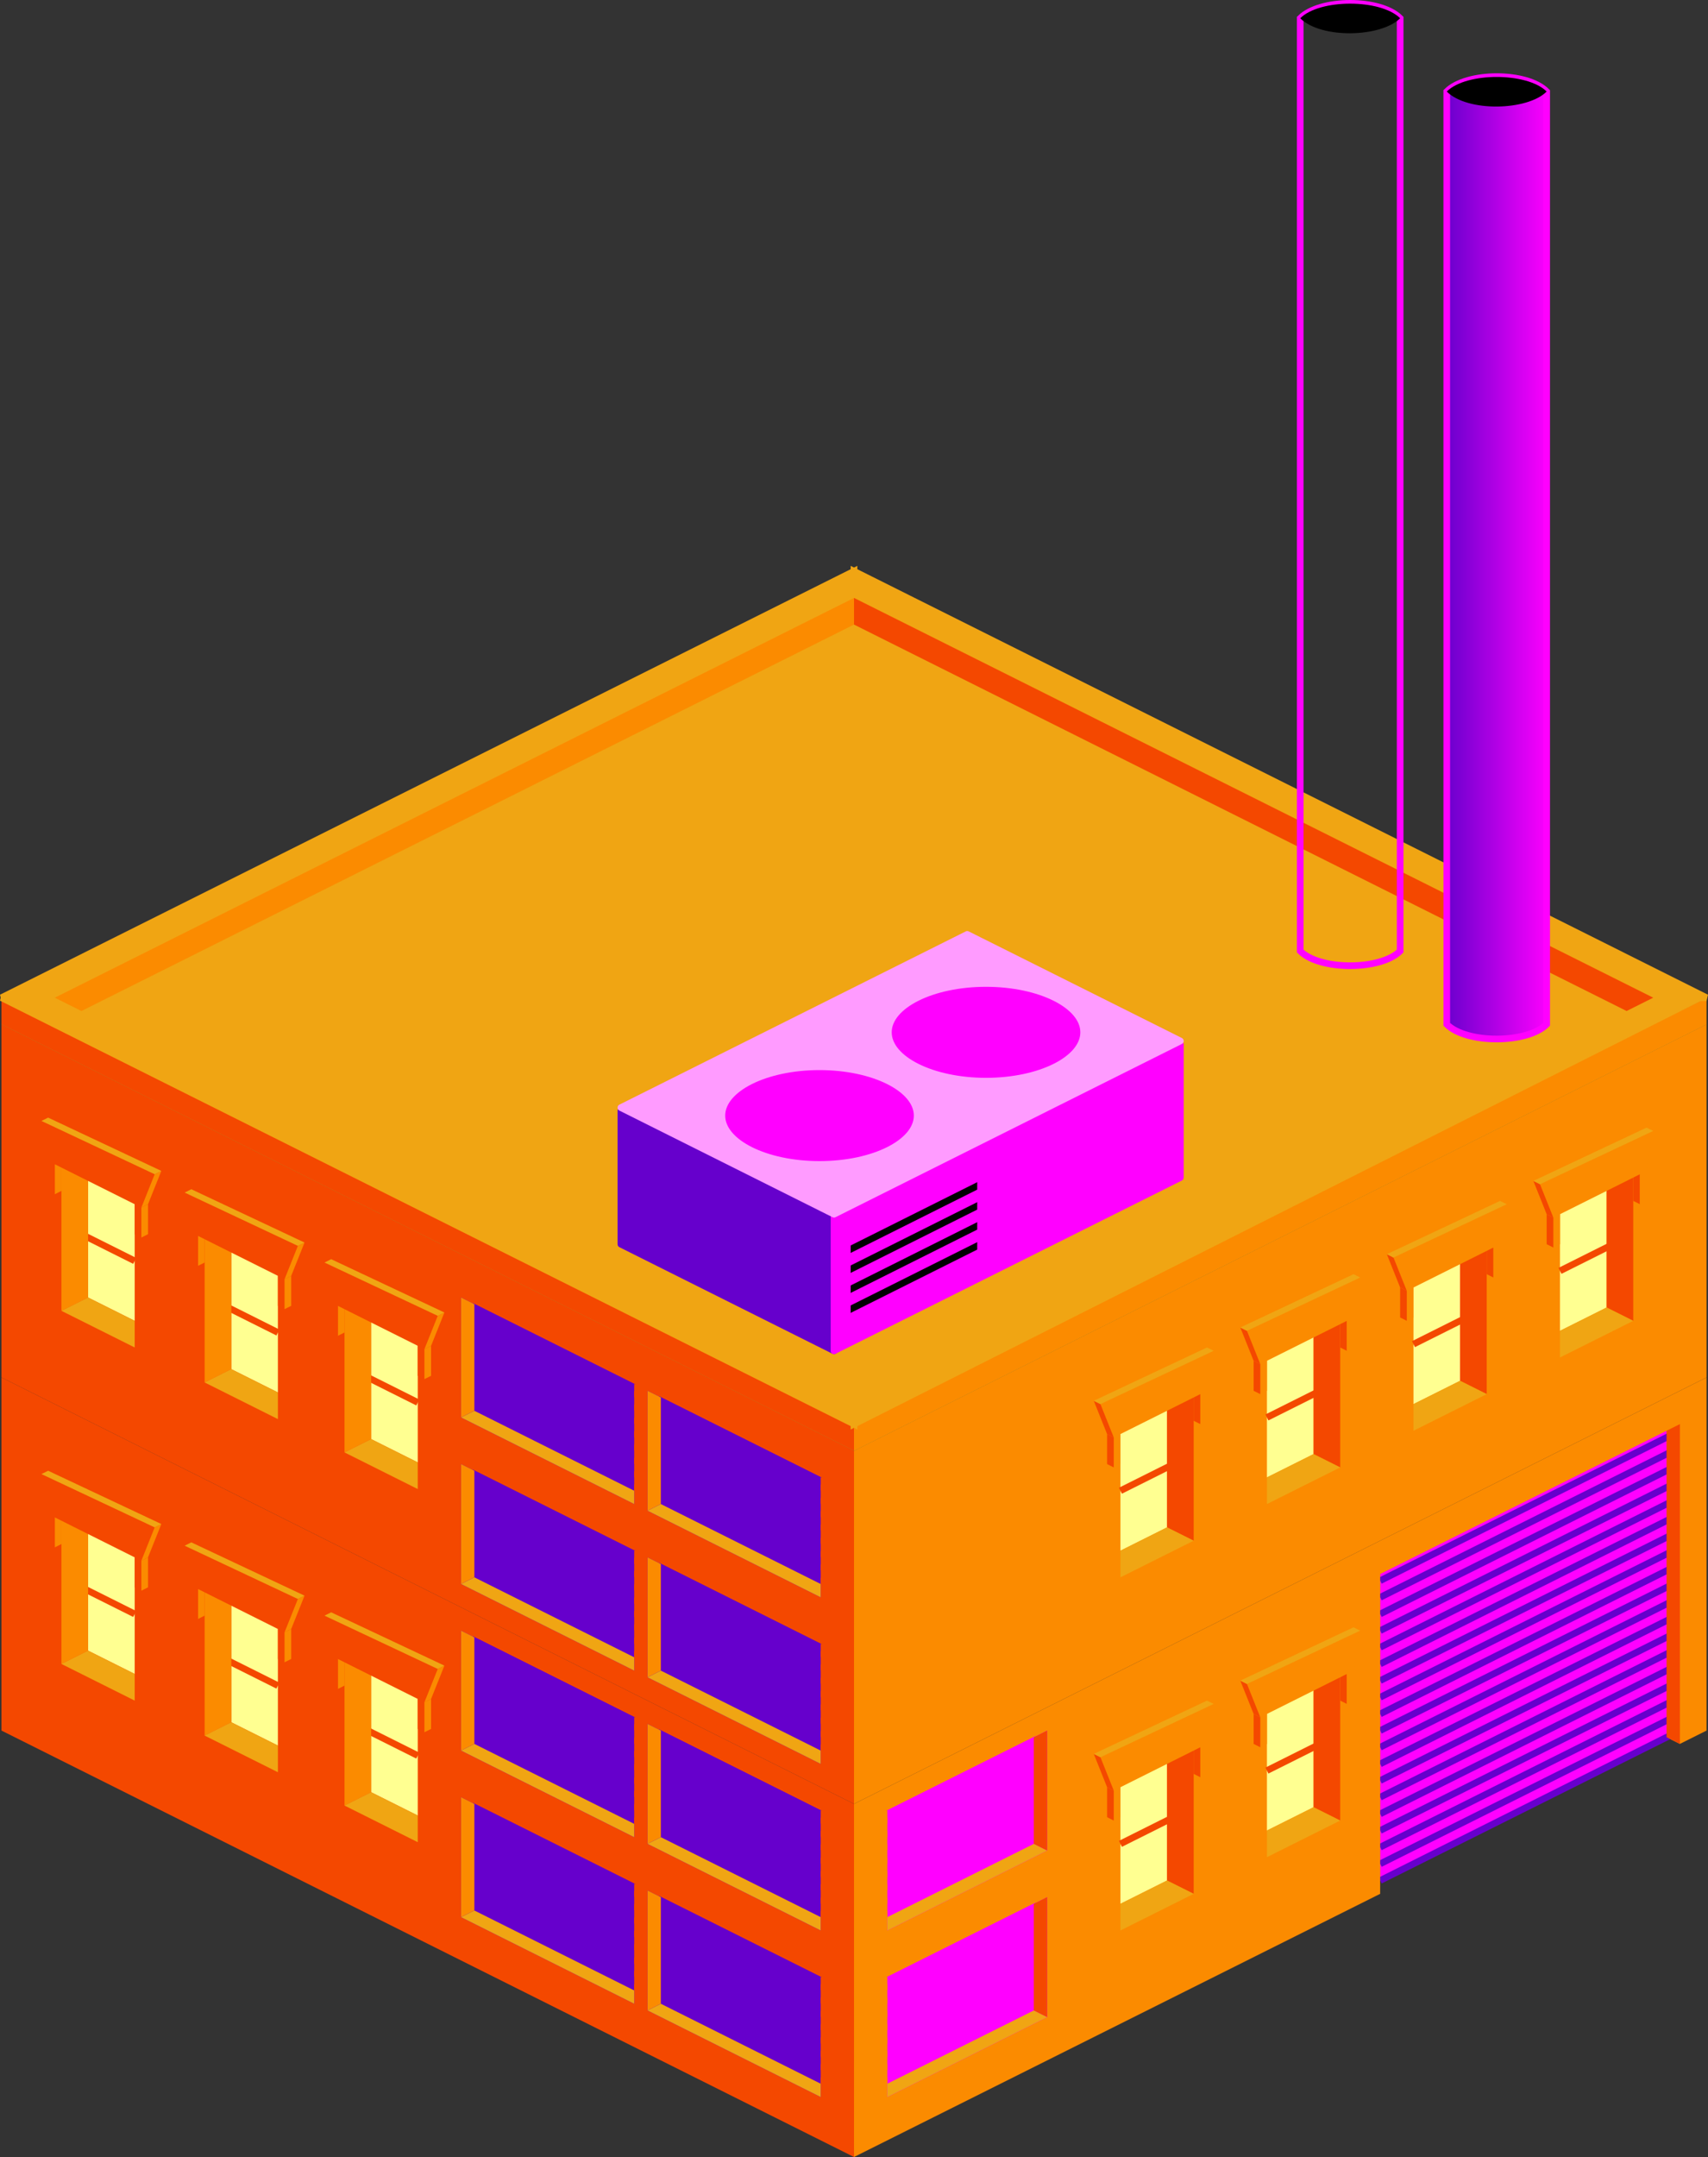 <?xml version="1.0" encoding="UTF-8" standalone="no"?>
<!-- Created with Inkscape (http://www.inkscape.org/) -->

<svg
   xmlns:dc="http://purl.org/dc/elements/1.1/"
   xmlns:cc="http://creativecommons.org/ns#"
   xmlns:rdf="http://www.w3.org/1999/02/22-rdf-syntax-ns#"
   xmlns:svg="http://www.w3.org/2000/svg"
   xmlns="http://www.w3.org/2000/svg"
   xmlns:xlink="http://www.w3.org/1999/xlink"
   xmlns:sodipodi="http://sodipodi.sourceforge.net/DTD/sodipodi-0.dtd"
   xmlns:inkscape="http://www.inkscape.org/namespaces/inkscape"
   width="256.447"
   height="323.74"
   id="svg2"
   version="1.1"
   inkscape:version="0.91 r13725"
   sodipodi:docname="4x4-power.svg">
  <rect width="100%" height="100%" fill="#333333" stroke="none"/>
  <defs
     id="defs4">
    <linearGradient
       id="linearGradient5518-6">
      <stop
         offset="0"
         style="stop-color:#6600cc;stop-opacity:1"
         id="stop5520-9" />
      <stop
         offset="1"
         style="stop-color:#ff00ff;stop-opacity:1"
         id="stop5522-0" />
    </linearGradient>
    <linearGradient
       inkscape:collect="always"
       xlink:href="#linearGradient5518-6"
       id="linearGradient7361"
       gradientUnits="userSpaceOnUse"
       x1="299.344"
       y1="-86.407"
       x2="315.344"
       y2="-86.407" />
  </defs>
  <sodipodi:namedview
     id="base"
     pagecolor="#ffffff"
     bordercolor="#666666"
     borderopacity="1.0"
     inkscape:pageopacity="0.0"
     inkscape:pageshadow="2"
     inkscape:zoom="0.5"
     inkscape:cx="-472.17511"
     inkscape:cy="239.94833"
     inkscape:document-units="px"
     inkscape:current-layer="layer2"
     showgrid="true"
     inkscape:snap-global="true"
     showguides="true"
     inkscape:guide-bbox="true"
     fit-margin-top="0"
     fit-margin-left="0"
     fit-margin-right="0"
     fit-margin-bottom="0"
     inkscape:window-width="1920"
     inkscape:window-height="1016"
     inkscape:window-x="0"
     inkscape:window-y="27"
     inkscape:window-maximized="1"
     inkscape:snap-intersection-paths="true"
     inkscape:object-nodes="true">
    <inkscape:grid
       type="xygrid"
       id="grid4736"
       empspacing="5"
       visible="true"
       enabled="true"
       snapvisiblegridlinesonly="true"
       originx="-922.776"
       originy="-485" />
  </sodipodi:namedview>
  <g
     inkscape:label="Layer 1"
     inkscape:groupmode="layer"
     id="layer1"
     transform="translate(-922.776,-243.622)"
     style="display:none">
    <g
       id="g4797"
       transform="translate(0.616,-0.268)">
      <path
         inkscape:connector-curvature="0"
         id="path8754"
         d="m 968.268,611.652 128,-64"
         style="fill:none;stroke:#6fd01d;stroke-width:1px;stroke-linecap:butt;stroke-linejoin:miter;stroke-opacity:1" />
      <path
         inkscape:connector-curvature="0"
         id="path8766"
         d="m 856.268,555.652 128,-64"
         style="fill:none;stroke:#6fd01d;stroke-width:1px;stroke-linecap:butt;stroke-linejoin:miter;stroke-opacity:1" />
      <path
         inkscape:connector-curvature="0"
         id="path8774"
         d="m 952.268,603.652 128,-64"
         style="fill:none;stroke:#6fd01d;stroke-width:1px;stroke-linecap:butt;stroke-linejoin:miter;stroke-opacity:1" />
      <path
         inkscape:connector-curvature="0"
         id="path8778"
         d="m 920.268,587.652 128,-64"
         style="fill:none;stroke:#6fd01d;stroke-width:1px;stroke-linecap:butt;stroke-linejoin:miter;stroke-opacity:1" />
      <path
         inkscape:connector-curvature="0"
         id="path9018"
         d="m 840.268,547.652 128,-64"
         style="fill:none;stroke:#6fd01d;stroke-width:1px;stroke-linecap:butt;stroke-linejoin:miter;stroke-opacity:1" />
      <path
         style="fill:none;stroke:#6fd01d;stroke-width:1px;stroke-linecap:butt;stroke-linejoin:miter;stroke-opacity:1"
         d="m 872.268,563.652 128,-64"
         id="path9069"
         inkscape:connector-curvature="0" />
      <path
         style="fill:none;stroke:#6fd01d;stroke-width:1px;stroke-linecap:butt;stroke-linejoin:miter;stroke-opacity:1"
         d="m 936.268,595.652 128,-64"
         id="path9071"
         inkscape:connector-curvature="0" />
      <path
         style="fill:none;stroke:#6fd01d;stroke-width:1px;stroke-linecap:butt;stroke-linejoin:miter;stroke-opacity:1"
         d="m 888.268,571.652 128,-64"
         id="path9073"
         inkscape:connector-curvature="0" />
      <path
         style="fill:none;stroke:#6fd01d;stroke-width:1px;stroke-linecap:butt;stroke-linejoin:miter;stroke-opacity:1"
         d="m 904.268,579.652 128,-64"
         id="path9209"
         inkscape:connector-curvature="0" />
      <path
         style="fill:none;stroke:#5ebd10;stroke-width:1px;stroke-linecap:butt;stroke-linejoin:miter;stroke-opacity:1"
         d="m 968.268,611.652 -128,-64"
         id="path9224"
         inkscape:connector-curvature="0" />
      <path
         style="fill:none;stroke:#5ebd10;stroke-width:1px;stroke-linecap:butt;stroke-linejoin:miter;stroke-opacity:1"
         d="m 1080.268,555.652 -128,-64"
         id="path9226"
         inkscape:connector-curvature="0" />
      <path
         style="fill:none;stroke:#5ebd10;stroke-width:1px;stroke-linecap:butt;stroke-linejoin:miter;stroke-opacity:1"
         d="m 984.268,603.652 -128,-64"
         id="path9228"
         inkscape:connector-curvature="0" />
      <path
         style="fill:none;stroke:#5ebd10;stroke-width:1px;stroke-linecap:butt;stroke-linejoin:miter;stroke-opacity:1"
         d="m 1016.268,587.652 -128,-64"
         id="path9230"
         inkscape:connector-curvature="0" />
      <path
         style="fill:none;stroke:#5ebd10;stroke-width:1px;stroke-linecap:butt;stroke-linejoin:miter;stroke-opacity:1"
         d="m 1096.268,547.652 -128,-64"
         id="path9232"
         inkscape:connector-curvature="0" />
      <path
         inkscape:connector-curvature="0"
         id="path9234"
         d="m 1064.268,563.652 -128,-64"
         style="fill:none;stroke:#5ebd10;stroke-width:1px;stroke-linecap:butt;stroke-linejoin:miter;stroke-opacity:1" />
      <path
         inkscape:connector-curvature="0"
         id="path9236"
         d="m 1000.268,595.652 -128,-64"
         style="fill:none;stroke:#5ebd10;stroke-width:1px;stroke-linecap:butt;stroke-linejoin:miter;stroke-opacity:1" />
      <path
         inkscape:connector-curvature="0"
         id="path9238"
         d="m 1048.268,571.652 -128,-64"
         style="fill:none;stroke:#5ebd10;stroke-width:1px;stroke-linecap:butt;stroke-linejoin:miter;stroke-opacity:1" />
      <path
         inkscape:connector-curvature="0"
         id="path9240"
         d="m 1032.268,579.652 -128,-64"
         style="fill:none;stroke:#5ebd10;stroke-width:1px;stroke-linecap:butt;stroke-linejoin:miter;stroke-opacity:1" />
    </g>
  </g>
  <g
     inkscape:groupmode="layer"
     id="layer2"
     inkscape:label="Layer"
     transform="translate(-82.62,223.128)">
    <g
       id="g6502">
      <path
         sodipodi:nodetypes="ccccc"
         inkscape:connector-curvature="0"
         id="path5585"
         d="m 82.844,36.612 128,64 0,-53 -128,-64 z"
         style="fill:#f44800;fill-opacity:1;fill-rule:evenodd;stroke:none;stroke-width:1px;stroke-linecap:butt;stroke-linejoin:miter;stroke-opacity:1" />
      <use
         height="100%"
         width="100%"
         transform="translate(171,93.5)"
         id="use6391"
         xlink:href="#g4475"
         y="0"
         x="0" />
      <use
         x="0"
         y="0"
         xlink:href="#g4475"
         id="use6393"
         transform="translate(192.5,104.25)"
         width="100%"
         height="100%" />
      <use
         height="100%"
         width="100%"
         transform="translate(213.5,114.75)"
         id="use6489"
         xlink:href="#g4475"
         y="0"
         x="0" />
    </g>
    <g
       id="g6533"
       transform="translate(0,-53)">
      <path
         style="fill:#f44800;fill-opacity:1;fill-rule:evenodd;stroke:none;stroke-width:1px;stroke-linecap:butt;stroke-linejoin:miter;stroke-opacity:1"
         d="m 82.844,36.612 128,64 0,-53 -128,-64 z"
         id="path6535"
         inkscape:connector-curvature="0"
         sodipodi:nodetypes="ccccc" />
      <use
         x="0"
         y="0"
         xlink:href="#g4475"
         id="use6537"
         transform="translate(171,93.5)"
         width="100%"
         height="100%" />
      <use
         height="100%"
         width="100%"
         transform="translate(192.5,104.25)"
         id="use6539"
         xlink:href="#g4475"
         y="0"
         x="0" />
      <use
         x="0"
         y="0"
         xlink:href="#g4475"
         id="use6567"
         transform="translate(213.5,114.75)"
         width="100%"
         height="100%" />
    </g>
    <g
       id="g4487"
       transform="translate(-569.942,-118.818)">
      <g
         style="display:none;opacity:0.561"
         inkscape:label="Layer"
         id="layer2-6">
        <g
           style="display:inline"
           id="layer1-5"
           transform="translate(-247.5,-404.862)">
          <g
             id="g13372"
             transform="translate(-290,0)">
            <g
               id="g12564">
              <g
                 id="g9211"
                 transform="translate(902,-51)">
                <path
                   style="fill:none;stroke:#6fd01d;stroke-width:1px;stroke-linecap:butt;stroke-linejoin:miter;stroke-opacity:1"
                   id="path8754-8"
                   d="m -237,710.862 128,-64"
                   inkscape:connector-curvature="0" />
                <path
                   style="fill:none;stroke:#6fd01d;stroke-width:1px;stroke-linecap:butt;stroke-linejoin:miter;stroke-opacity:1"
                   id="path8766-1"
                   d="m -349,654.862 128,-64"
                   inkscape:connector-curvature="0" />
                <path
                   style="fill:none;stroke:#6fd01d;stroke-width:1px;stroke-linecap:butt;stroke-linejoin:miter;stroke-opacity:1"
                   id="path8774-9"
                   d="m -253,702.862 128,-64"
                   inkscape:connector-curvature="0" />
                <path
                   style="fill:none;stroke:#6fd01d;stroke-width:1px;stroke-linecap:butt;stroke-linejoin:miter;stroke-opacity:1"
                   id="path8778-3"
                   d="m -285,686.862 128,-64"
                   inkscape:connector-curvature="0" />
                <path
                   style="fill:none;stroke:#6fd01d;stroke-width:1px;stroke-linecap:butt;stroke-linejoin:miter;stroke-opacity:1"
                   id="path9018-7"
                   d="m -365,646.862 128,-64"
                   inkscape:connector-curvature="0" />
                <path
                   style="fill:none;stroke:#6fd01d;stroke-width:1px;stroke-linecap:butt;stroke-linejoin:miter;stroke-opacity:1"
                   id="path9069-3"
                   d="m -333,662.862 128,-64"
                   inkscape:connector-curvature="0" />
                <path
                   style="fill:none;stroke:#6fd01d;stroke-width:1px;stroke-linecap:butt;stroke-linejoin:miter;stroke-opacity:1"
                   id="path9071-9"
                   d="m -269,694.862 128,-64"
                   inkscape:connector-curvature="0" />
                <path
                   style="fill:none;stroke:#6fd01d;stroke-width:1px;stroke-linecap:butt;stroke-linejoin:miter;stroke-opacity:1"
                   id="path9073-3"
                   d="m -317,670.862 128,-64"
                   inkscape:connector-curvature="0" />
                <path
                   style="fill:none;stroke:#6fd01d;stroke-width:1px;stroke-linecap:butt;stroke-linejoin:miter;stroke-opacity:1"
                   id="path9209-8"
                   d="m -301,678.862 128,-64"
                   inkscape:connector-curvature="0" />
              </g>
              <g
                 style="stroke:#5ebd10;stroke-opacity:1"
                 id="g9222"
                 transform="matrix(-1,0,0,1,428,-51)">
                <path
                   style="fill:none;stroke:#5ebd10;stroke-width:1px;stroke-linecap:butt;stroke-linejoin:miter;stroke-opacity:1"
                   id="path9224-5"
                   d="m -237,710.862 128,-64"
                   inkscape:connector-curvature="0" />
                <path
                   style="fill:none;stroke:#5ebd10;stroke-width:1px;stroke-linecap:butt;stroke-linejoin:miter;stroke-opacity:1"
                   id="path9226-2"
                   d="m -349,654.862 128,-64"
                   inkscape:connector-curvature="0" />
                <path
                   style="fill:none;stroke:#5ebd10;stroke-width:1px;stroke-linecap:butt;stroke-linejoin:miter;stroke-opacity:1"
                   id="path9228-9"
                   d="m -253,702.862 128,-64"
                   inkscape:connector-curvature="0" />
                <path
                   style="fill:none;stroke:#5ebd10;stroke-width:1px;stroke-linecap:butt;stroke-linejoin:miter;stroke-opacity:1"
                   id="path9230-3"
                   d="m -285,686.862 128,-64"
                   inkscape:connector-curvature="0" />
                <path
                   style="fill:none;stroke:#5ebd10;stroke-width:1px;stroke-linecap:butt;stroke-linejoin:miter;stroke-opacity:1"
                   id="path9232-7"
                   d="m -365,646.862 128,-64"
                   inkscape:connector-curvature="0" />
                <path
                   style="fill:none;stroke:#5ebd10;stroke-width:1px;stroke-linecap:butt;stroke-linejoin:miter;stroke-opacity:1"
                   id="path9234-1"
                   d="m -333,662.862 128,-64"
                   inkscape:connector-curvature="0" />
                <path
                   style="fill:none;stroke:#5ebd10;stroke-width:1px;stroke-linecap:butt;stroke-linejoin:miter;stroke-opacity:1"
                   id="path9236-0"
                   d="m -269,694.862 128,-64"
                   inkscape:connector-curvature="0" />
                <path
                   style="fill:none;stroke:#5ebd10;stroke-width:1px;stroke-linecap:butt;stroke-linejoin:miter;stroke-opacity:1"
                   id="path9238-0"
                   d="m -317,670.862 128,-64"
                   inkscape:connector-curvature="0" />
                <path
                   style="fill:none;stroke:#5ebd10;stroke-width:1px;stroke-linecap:butt;stroke-linejoin:miter;stroke-opacity:1"
                   id="path9240-8"
                   d="m -301,678.862 128,-64"
                   inkscape:connector-curvature="0" />
              </g>
            </g>
          </g>
        </g>
      </g>
      <g
         style="display:inline"
         inkscape:label="Layer#1"
         id="layer3" />
    </g>
    <g
       transform="translate(-402.117,-689.552)"
       id="g4475">
      <path
         sodipodi:nodetypes="ccccc"
         inkscape:connector-curvature="0"
         id="path4393"
         d="m 321.961,605.164 1,-0.5 0,-4.5 -1,0.5 z"
         style="fill:#fb8b00;fill-opacity:1;fill-rule:evenodd;stroke:none;stroke-width:1px;stroke-linecap:butt;stroke-linejoin:miter;stroke-opacity:1" />
      <g
         id="g4271"
         transform="translate(-76.039,108.802)">
        <path
           style="fill:#ffff91;fill-opacity:1;fill-rule:evenodd;stroke:none;stroke-width:1px;stroke-linecap:butt;stroke-linejoin:miter;stroke-opacity:1"
           d="m 403,511.862 0,-18.5 7,3.5 0,18.5 z"
           id="path4273"
           inkscape:connector-curvature="0"
           sodipodi:nodetypes="ccccc" />
        <path
           style="fill:none;fill-rule:evenodd;stroke:#f44800;stroke-width:1px;stroke-linecap:butt;stroke-linejoin:miter;stroke-opacity:1"
           d="m 402,502.362 8,4"
           id="path4275"
           inkscape:connector-curvature="0"
           sodipodi:nodetypes="cc" />
      </g>
      <path
         style="fill:#fb8b00;fill-opacity:1;fill-rule:evenodd;stroke:none;stroke-width:1px;stroke-linecap:butt;stroke-linejoin:miter;stroke-opacity:1"
         d="m 326.961,620.664 -4,2 0,-22.5 4,2 z"
         id="path4283"
         inkscape:connector-curvature="0"
         sodipodi:nodetypes="ccccc" />
      <path
         style="fill:#f0a513;fill-opacity:1;fill-rule:evenodd;stroke:none;stroke-width:1px;stroke-linecap:butt;stroke-linejoin:miter;stroke-opacity:1"
         d="m 326.961,620.663 -4,2 11,5.5 0,0 0,-4 z"
         id="path4285"
         inkscape:connector-curvature="0"
         sodipodi:nodetypes="cccccc" />
      <path
         sodipodi:nodetypes="ccccc"
         inkscape:connector-curvature="0"
         id="path4383"
         d="m 320.961,600.164 -1,-6 17,8 -2,5 z"
         style="fill:#f44800;fill-opacity:1;fill-rule:evenodd;stroke:none;stroke-width:1px;stroke-linecap:butt;stroke-linejoin:miter;stroke-opacity:1" />
      <path
         sodipodi:nodetypes="ccccc"
         inkscape:connector-curvature="0"
         id="path4385"
         d="m 336.961,602.164 -2,5 1,-0.5 2,-5 z"
         style="fill:#fb8b00;fill-opacity:1;fill-rule:evenodd;stroke:none;stroke-width:1px;stroke-linecap:butt;stroke-linejoin:miter;stroke-opacity:1" />
      <path
         sodipodi:nodetypes="ccccc"
         inkscape:connector-curvature="0"
         id="path4387"
         d="m 337.961,601.664 -17,-8 -1,0.5 17,8 z"
         style="fill:#f0a513;fill-opacity:1;fill-rule:evenodd;stroke:none;stroke-width:1px;stroke-linecap:butt;stroke-linejoin:miter;stroke-opacity:1" />
      <path
         sodipodi:nodetypes="ccccc"
         inkscape:connector-curvature="0"
         id="path4389"
         d="m 334.961,607.164 0,4.5 -1,-0.5 0,-4.5 z"
         style="fill:#f44800;fill-opacity:1;fill-rule:evenodd;stroke:none;stroke-width:1px;stroke-linecap:butt;stroke-linejoin:miter;stroke-opacity:1" />
      <path
         style="fill:#f44800;fill-opacity:1;fill-rule:evenodd;stroke:none;stroke-width:1px;stroke-linecap:butt;stroke-linejoin:miter;stroke-opacity:1"
         d="m 321.961,600.664 0,4.5 -1,-0.5 0,-4.5 z"
         id="path4391"
         inkscape:connector-curvature="0"
         sodipodi:nodetypes="ccccc" />
      <path
         sodipodi:nodetypes="ccccc"
         inkscape:connector-curvature="0"
         id="path4397"
         d="m 334.961,611.664 1,-0.5 0,-4.5 -1,0.5 z"
         style="fill:#fb8b00;fill-opacity:1;fill-rule:evenodd;stroke:none;stroke-width:1px;stroke-linecap:butt;stroke-linejoin:miter;stroke-opacity:1" />
    </g>
    <g
       id="g6622"
       transform="matrix(-1,0,0,1,285.805,-689.552)">
      <path
         style="fill:#f44800;fill-opacity:1;fill-rule:evenodd;stroke:none;stroke-width:1px;stroke-linecap:butt;stroke-linejoin:miter;stroke-opacity:1"
         d="m 321.961,605.164 1,-0.5 0,-4.5 -1,0.5 z"
         id="path6624"
         inkscape:connector-curvature="0"
         sodipodi:nodetypes="ccccc" />
      <g
         transform="translate(-76.039,108.802)"
         id="g6626">
        <path
           sodipodi:nodetypes="ccccc"
           inkscape:connector-curvature="0"
           id="path6628"
           d="m 403,511.862 0,-18.5 7,3.5 0,18.5 z"
           style="fill:#ffff91;fill-opacity:1;fill-rule:evenodd;stroke:none;stroke-width:1px;stroke-linecap:butt;stroke-linejoin:miter;stroke-opacity:1" />
        <path
           sodipodi:nodetypes="cc"
           inkscape:connector-curvature="0"
           id="path6630"
           d="m 402,502.362 8,4"
           style="fill:none;fill-rule:evenodd;stroke:#f44800;stroke-width:1px;stroke-linecap:butt;stroke-linejoin:miter;stroke-opacity:1" />
      </g>
      <path
         sodipodi:nodetypes="ccccc"
         inkscape:connector-curvature="0"
         id="path6632"
         d="m 326.961,620.664 -4,2 0,-22.5 4,2 z"
         style="fill:#f44800;fill-opacity:1;fill-rule:evenodd;stroke:none;stroke-width:1px;stroke-linecap:butt;stroke-linejoin:miter;stroke-opacity:1" />
      <path
         sodipodi:nodetypes="cccccc"
         inkscape:connector-curvature="0"
         id="path6634"
         d="m 326.961,620.663 -4,2 11,5.5 0,0 0,-4 z"
         style="fill:#f0a513;fill-opacity:1;fill-rule:evenodd;stroke:none;stroke-width:1px;stroke-linecap:butt;stroke-linejoin:miter;stroke-opacity:1" />
      <path
         style="fill:#fb8b00;fill-opacity:1;fill-rule:evenodd;stroke:none;stroke-width:1px;stroke-linecap:butt;stroke-linejoin:miter;stroke-opacity:1"
         d="m 320.961,600.164 -1,-6 17,8 -2,5 z"
         id="path6636"
         inkscape:connector-curvature="0"
         sodipodi:nodetypes="ccccc" />
      <path
         style="fill:#f44800;fill-opacity:1;fill-rule:evenodd;stroke:none;stroke-width:1px;stroke-linecap:butt;stroke-linejoin:miter;stroke-opacity:1"
         d="m 336.961,602.164 -2,5 1,-0.5 2,-5 z"
         id="path6638"
         inkscape:connector-curvature="0"
         sodipodi:nodetypes="ccccc" />
      <path
         style="fill:#f0a513;fill-opacity:1;fill-rule:evenodd;stroke:none;stroke-width:1px;stroke-linecap:butt;stroke-linejoin:miter;stroke-opacity:1"
         d="m 337.961,601.664 -17,-8 -1,0.5 17,8 z"
         id="path6640"
         inkscape:connector-curvature="0"
         sodipodi:nodetypes="ccccc" />
      <path
         style="fill:#fb8b00;fill-opacity:1;fill-rule:evenodd;stroke:none;stroke-width:1px;stroke-linecap:butt;stroke-linejoin:miter;stroke-opacity:1"
         d="m 334.961,607.164 0,4.5 -1,-0.5 0,-4.5 z"
         id="path6642"
         inkscape:connector-curvature="0"
         sodipodi:nodetypes="ccccc" />
      <path
         sodipodi:nodetypes="ccccc"
         inkscape:connector-curvature="0"
         id="path6644"
         d="m 321.961,600.664 0,4.5 -1,-0.5 0,-4.5 z"
         style="fill:#fb8b00;fill-opacity:1;fill-rule:evenodd;stroke:none;stroke-width:1px;stroke-linecap:butt;stroke-linejoin:miter;stroke-opacity:1" />
      <path
         style="fill:#f44800;fill-opacity:1;fill-rule:evenodd;stroke:none;stroke-width:1px;stroke-linecap:butt;stroke-linejoin:miter;stroke-opacity:1"
         d="m 334.961,611.664 1,-0.5 0,-4.5 -1,0.5 z"
         id="path6646"
         inkscape:connector-curvature="0"
         sodipodi:nodetypes="ccccc" />
    </g>
    <g
       id="g7034">
      <path
         sodipodi:nodetypes="ccccccccc"
         inkscape:connector-curvature="0"
         id="path5653"
         transform="translate(0,-110.925)"
         d="m 338.844,94.537 -128,64 0,53 79,-39.5 0,-2 43,-21.5 2,1 4,-2 z"
         style="fill:#fb8b00;fill-opacity:1;fill-rule:evenodd;stroke:none;stroke-width:1px;stroke-linecap:butt;stroke-linejoin:miter;stroke-opacity:1" />
      <path
         sodipodi:nodetypes="ccccc"
         inkscape:connector-curvature="0"
         id="path6659"
         d="m 333.844,37.112 -1,-45.5 -43,21.5 0,46 z"
         style="fill:#ff00ff;fill-opacity:1;fill-rule:evenodd;stroke:none;stroke-width:1px;stroke-linecap:butt;stroke-linejoin:miter;stroke-opacity:1" />
      <g
         style="stroke:#6600cc;stroke-opacity:1"
         id="g6710">
        <path
           style="fill:none;fill-rule:evenodd;stroke:#6600cc;stroke-width:1px;stroke-linecap:butt;stroke-linejoin:miter;stroke-opacity:1"
           d="m 289.844,59.112 44,-22"
           id="path6670"
           inkscape:connector-curvature="0"
           sodipodi:nodetypes="cc" />
        <path
           inkscape:connector-curvature="0"
           id="path6672"
           d="m 289.844,56.612 44,-22"
           style="fill:none;fill-rule:evenodd;stroke:#6600cc;stroke-width:1px;stroke-linecap:butt;stroke-linejoin:miter;stroke-opacity:1"
           sodipodi:nodetypes="cc" />
        <path
           style="fill:none;fill-rule:evenodd;stroke:#6600cc;stroke-width:1px;stroke-linecap:butt;stroke-linejoin:miter;stroke-opacity:1"
           d="m 289.844,54.112 44,-22"
           id="path6674"
           inkscape:connector-curvature="0"
           sodipodi:nodetypes="cc" />
        <path
           inkscape:connector-curvature="0"
           id="path6676"
           d="m 289.844,51.612 44,-22"
           style="fill:none;fill-rule:evenodd;stroke:#6600cc;stroke-width:1px;stroke-linecap:butt;stroke-linejoin:miter;stroke-opacity:1"
           sodipodi:nodetypes="cc" />
        <path
           style="fill:none;fill-rule:evenodd;stroke:#6600cc;stroke-width:1px;stroke-linecap:butt;stroke-linejoin:miter;stroke-opacity:1"
           d="m 289.844,49.112 44,-22"
           id="path6678"
           inkscape:connector-curvature="0"
           sodipodi:nodetypes="cc" />
        <path
           inkscape:connector-curvature="0"
           id="path6680"
           d="m 289.844,46.612 44,-22"
           style="fill:none;fill-rule:evenodd;stroke:#6600cc;stroke-width:1px;stroke-linecap:butt;stroke-linejoin:miter;stroke-opacity:1"
           sodipodi:nodetypes="cc" />
        <path
           style="fill:none;fill-rule:evenodd;stroke:#6600cc;stroke-width:1px;stroke-linecap:butt;stroke-linejoin:miter;stroke-opacity:1"
           d="m 289.844,44.112 44,-22"
           id="path6682"
           inkscape:connector-curvature="0"
           sodipodi:nodetypes="cc" />
        <path
           inkscape:connector-curvature="0"
           id="path6684"
           d="m 289.844,41.612 44,-22"
           style="fill:none;fill-rule:evenodd;stroke:#6600cc;stroke-width:1px;stroke-linecap:butt;stroke-linejoin:miter;stroke-opacity:1"
           sodipodi:nodetypes="cc" />
        <path
           style="fill:none;fill-rule:evenodd;stroke:#6600cc;stroke-width:1px;stroke-linecap:butt;stroke-linejoin:miter;stroke-opacity:1"
           d="m 289.844,39.112 44,-22"
           id="path6686"
           inkscape:connector-curvature="0"
           sodipodi:nodetypes="cc" />
        <path
           inkscape:connector-curvature="0"
           id="path6688"
           d="m 289.844,36.612 44,-22"
           style="fill:none;fill-rule:evenodd;stroke:#6600cc;stroke-width:1px;stroke-linecap:butt;stroke-linejoin:miter;stroke-opacity:1"
           sodipodi:nodetypes="cc" />
        <path
           style="fill:none;fill-rule:evenodd;stroke:#6600cc;stroke-width:1px;stroke-linecap:butt;stroke-linejoin:miter;stroke-opacity:1"
           d="m 289.844,34.112 44,-22"
           id="path6690"
           inkscape:connector-curvature="0"
           sodipodi:nodetypes="cc" />
        <path
           inkscape:connector-curvature="0"
           id="path6692"
           d="m 289.844,31.612 44,-22"
           style="fill:none;fill-rule:evenodd;stroke:#6600cc;stroke-width:1px;stroke-linecap:butt;stroke-linejoin:miter;stroke-opacity:1"
           sodipodi:nodetypes="cc" />
        <path
           style="fill:none;fill-rule:evenodd;stroke:#6600cc;stroke-width:1px;stroke-linecap:butt;stroke-linejoin:miter;stroke-opacity:1"
           d="m 289.844,29.112 44,-22"
           id="path6694"
           inkscape:connector-curvature="0"
           sodipodi:nodetypes="cc" />
        <path
           inkscape:connector-curvature="0"
           id="path6696"
           d="m 289.844,26.612 44,-22"
           style="fill:none;fill-rule:evenodd;stroke:#6600cc;stroke-width:1px;stroke-linecap:butt;stroke-linejoin:miter;stroke-opacity:1"
           sodipodi:nodetypes="cc" />
        <path
           style="fill:none;fill-rule:evenodd;stroke:#6600cc;stroke-width:1px;stroke-linecap:butt;stroke-linejoin:miter;stroke-opacity:1"
           d="m 289.844,24.112 44,-22"
           id="path6698"
           inkscape:connector-curvature="0"
           sodipodi:nodetypes="cc" />
        <path
           inkscape:connector-curvature="0"
           id="path6700"
           d="m 289.844,21.612 44,-22"
           style="fill:none;fill-rule:evenodd;stroke:#6600cc;stroke-width:1px;stroke-linecap:butt;stroke-linejoin:miter;stroke-opacity:1"
           sodipodi:nodetypes="cc" />
        <path
           style="fill:none;fill-rule:evenodd;stroke:#6600cc;stroke-width:1px;stroke-linecap:butt;stroke-linejoin:miter;stroke-opacity:1"
           d="m 289.844,19.112 44,-22"
           id="path6702"
           inkscape:connector-curvature="0"
           sodipodi:nodetypes="cc" />
        <path
           inkscape:connector-curvature="0"
           id="path6704"
           d="m 289.844,16.612 44,-22"
           style="fill:none;fill-rule:evenodd;stroke:#6600cc;stroke-width:1px;stroke-linecap:butt;stroke-linejoin:miter;stroke-opacity:1"
           sodipodi:nodetypes="cc" />
        <path
           style="fill:none;fill-rule:evenodd;stroke:#6600cc;stroke-width:1px;stroke-linecap:butt;stroke-linejoin:miter;stroke-opacity:1"
           d="m 289.844,14.112 44,-22"
           id="path6706"
           inkscape:connector-curvature="0"
           sodipodi:nodetypes="cc" />
      </g>
      <use
         height="100%"
         width="100%"
         transform="translate(299,128)"
         id="use6648"
         xlink:href="#g6622"
         y="0"
         x="0" />
      <use
         height="100%"
         width="100%"
         transform="translate(22,-11)"
         id="use6650"
         xlink:href="#use6648"
         y="0"
         x="0" />
      <path
         inkscape:connector-curvature="0"
         id="path6654"
         d="m 334.844,38.612 -2,-1 0,-46 2,-1 z"
         style="fill:#f44800;fill-opacity:1;fill-rule:evenodd;stroke:none;stroke-width:1px;stroke-linecap:butt;stroke-linejoin:miter;stroke-opacity:1" />
      <rect
         y="9.612"
         x="287.844"
         height="49.5"
         width="2"
         id="rect6708"
         style="opacity:1;fill:#fb8b00;fill-opacity:1;stroke:none;stroke-width:1;stroke-linecap:round;stroke-linejoin:round;stroke-miterlimit:4;stroke-dasharray:none;stroke-opacity:1" />
    </g>
    <g
       id="g6905"
       transform="translate(0,-1)"
       style="stroke:#ffff00">
      <path
         style="fill:#6600cc;fill-opacity:1;fill-rule:evenodd;stroke:none;stroke-width:1px;stroke-linecap:butt;stroke-linejoin:miter;stroke-opacity:1"
         d="m 179.844,79.612 0,-18 26,13 0,18 z"
         id="path6874"
         inkscape:connector-curvature="0"
         sodipodi:nodetypes="ccccc" />
      <path
         inkscape:connector-curvature="0"
         id="path6887"
         d="m 181.844,78.612 24,12 0,2 -26,-13 z"
         style="fill:#f0a513;fill-opacity:1;fill-rule:evenodd;stroke:none;stroke-width:1px;stroke-linecap:butt;stroke-linejoin:miter;stroke-opacity:1"
         sodipodi:nodetypes="ccccc" />
      <g
         id="g6897"
         style="stroke:#ffff00">
        <path
           style="fill:none;fill-rule:evenodd;stroke:#6600cc;stroke-width:1px;stroke-linecap:square;stroke-linejoin:miter;stroke-opacity:1"
           d="m 181.844,77.112 24,12"
           id="path6889"
           inkscape:connector-curvature="0"
           sodipodi:nodetypes="cc" />
        <path
           inkscape:connector-curvature="0"
           id="path7020"
           d="m 181.844,75.112 24,12"
           style="fill:none;fill-rule:evenodd;stroke:#6600cc;stroke-width:1px;stroke-linecap:square;stroke-linejoin:miter;stroke-opacity:1"
           sodipodi:nodetypes="cc" />
        <path
           style="fill:none;fill-rule:evenodd;stroke:#6600cc;stroke-width:1px;stroke-linecap:square;stroke-linejoin:miter;stroke-opacity:1"
           d="m 181.844,73.112 24,12"
           id="path7022"
           inkscape:connector-curvature="0"
           sodipodi:nodetypes="cc" />
        <path
           inkscape:connector-curvature="0"
           id="path7024"
           d="m 181.844,71.112 24,12"
           style="fill:none;fill-rule:evenodd;stroke:#6600cc;stroke-width:1px;stroke-linecap:square;stroke-linejoin:miter;stroke-opacity:1"
           sodipodi:nodetypes="cc" />
        <path
           style="fill:none;fill-rule:evenodd;stroke:#6600cc;stroke-width:1px;stroke-linecap:square;stroke-linejoin:miter;stroke-opacity:1"
           d="m 181.844,69.112 24,12"
           id="path7026"
           inkscape:connector-curvature="0"
           sodipodi:nodetypes="cc" />
        <path
           inkscape:connector-curvature="0"
           id="path7028"
           d="m 181.844,67.112 24,12"
           style="fill:none;fill-rule:evenodd;stroke:#6600cc;stroke-width:1px;stroke-linecap:square;stroke-linejoin:miter;stroke-opacity:1"
           sodipodi:nodetypes="cc" />
        <path
           style="fill:none;fill-rule:evenodd;stroke:#6600cc;stroke-width:1px;stroke-linecap:square;stroke-linejoin:miter;stroke-opacity:1"
           d="m 181.844,65.112 24,12"
           id="path7030"
           inkscape:connector-curvature="0"
           sodipodi:nodetypes="cc" />
        <path
           inkscape:connector-curvature="0"
           id="path7032"
           d="m 181.844,63.112 24,12"
           style="fill:none;fill-rule:evenodd;stroke:#6600cc;stroke-width:1px;stroke-linecap:square;stroke-linejoin:miter;stroke-opacity:1"
           sodipodi:nodetypes="cc" />
      </g>
      <path
         inkscape:connector-curvature="0"
         id="path6885"
         d="m 179.844,79.612 2,-1 0,-16 -2,-1 z"
         style="fill:#fb8b00;fill-opacity:1;fill-rule:evenodd;stroke:none;stroke-width:1px;stroke-linecap:butt;stroke-linejoin:miter;stroke-opacity:1"
         sodipodi:nodetypes="ccccc" />
      <path
         inkscape:connector-curvature="0"
         id="path6903"
         d="m 205.844,74.612 1,0 0,16 -1,0 z"
         style="fill:#f44800;fill-opacity:1;fill-rule:evenodd;stroke:none;stroke-width:1px;stroke-linecap:butt;stroke-linejoin:miter;stroke-opacity:1"
         sodipodi:nodetypes="ccccc" />
    </g>
    <use
       x="0"
       y="0"
       xlink:href="#g6905"
       id="use6916"
       transform="translate(-28,-14)"
       width="100%"
       height="100%" />
    <use
       height="100%"
       width="100%"
       transform="translate(-28,-39)"
       id="use6918"
       xlink:href="#g6905"
       y="0"
       x="0" />
    <use
       x="0"
       y="0"
       xlink:href="#g6905"
       id="use6920"
       transform="translate(0,-25)"
       width="100%"
       height="100%" />
    <use
       height="100%"
       width="100%"
       transform="translate(0,-50)"
       id="use6922"
       xlink:href="#g6905"
       y="0"
       x="0" />
    <use
       x="0"
       y="0"
       xlink:href="#g6905"
       id="use6924"
       transform="translate(-28,-64)"
       width="100%"
       height="100%" />
    <use
       x="0"
       y="0"
       xlink:href="#g6905"
       id="use6951"
       transform="translate(0,-75)"
       width="100%"
       height="100%" />
    <use
       height="100%"
       width="100%"
       transform="translate(-28,-89)"
       id="use6953"
       xlink:href="#g6905"
       y="0"
       x="0" />
    <g
       id="g7062"
       transform="translate(0,-53)">
      <path
         style="fill:#fb8b00;fill-opacity:1;fill-rule:evenodd;stroke:none;stroke-width:1px;stroke-linecap:butt;stroke-linejoin:miter;stroke-opacity:1"
         d="m 338.844,94.537 -128,64 0,53 128,-64 z"
         transform="translate(0,-110.925)"
         id="path7064"
         inkscape:connector-curvature="0"
         sodipodi:nodetypes="ccccc" />
      <use
         x="0"
         y="0"
         xlink:href="#g6622"
         id="use7108"
         transform="translate(299,128)"
         width="100%"
         height="100%" />
      <use
         x="0"
         y="0"
         xlink:href="#use6648"
         id="use7110"
         transform="translate(22,-11)"
         width="100%"
         height="100%" />
      <rect
         style="opacity:1;fill:#fb8b00;fill-opacity:1;stroke:none;stroke-width:1;stroke-linecap:round;stroke-linejoin:round;stroke-miterlimit:4;stroke-dasharray:none;stroke-opacity:1"
         id="rect7114"
         width="2"
         height="49.5"
         x="287.844"
         y="9.612" />
      <path
         style="fill:#f0a513;fill-opacity:1;fill-rule:evenodd;stroke:none;stroke-width:1px;stroke-linecap:butt;stroke-linejoin:miter;stroke-opacity:1"
         d="m 82.844,-16.388 128,64 128,-64 -128,-64 z"
         id="path7162"
         inkscape:connector-curvature="0" />
      <path
         style="fill:#f44800;fill-opacity:1;fill-rule:evenodd;stroke:none;stroke-width:1px;stroke-linecap:butt;stroke-linejoin:miter;stroke-opacity:1"
         d="m 82.844,-16.388 0,-4 128,64 0,4 z"
         id="path7230"
         inkscape:connector-curvature="0" />
      <path
         style="fill:#fb8b00;fill-opacity:1;fill-rule:evenodd;stroke:none;stroke-width:1px;stroke-linecap:butt;stroke-linejoin:miter;stroke-opacity:1"
         d="m 338.844,-20.388 0,4 -128,64 0,-4 z"
         id="path7236"
         inkscape:connector-curvature="0" />
      <g
         id="g7256">
        <path
           inkscape:connector-curvature="0"
           id="path7248"
           d="m 210.844,-84.388 0,4 120,60 8,0 z"
           style="fill:#f0a513;fill-opacity:1;fill-rule:evenodd;stroke:#f0a513;stroke-width:1px;stroke-linecap:butt;stroke-linejoin:miter;stroke-opacity:1" />
        <path
           inkscape:connector-curvature="0"
           id="path7250"
           d="m 82.844,-20.388 8,0 120,-60 0,-4 z"
           style="fill:#f0a513;fill-opacity:1;fill-rule:evenodd;stroke:#f0a513;stroke-width:1px;stroke-linecap:butt;stroke-linejoin:miter;stroke-opacity:1" />
        <path
           inkscape:connector-curvature="0"
           id="path7252"
           d="m 82.844,-20.388 8,0 120,60 0,4 z"
           style="fill:#f0a513;fill-opacity:1;fill-rule:evenodd;stroke:#f0a513;stroke-width:1px;stroke-linecap:butt;stroke-linejoin:miter;stroke-opacity:1" />
        <path
           inkscape:connector-curvature="0"
           id="path7254"
           d="m 210.844,39.612 0,4 127,-64 -7,0 z"
           style="fill:#f0a513;fill-opacity:1;fill-rule:evenodd;stroke:#f0a513;stroke-width:1px;stroke-linecap:butt;stroke-linejoin:miter;stroke-opacity:1" />
      </g>
      <path
         style="fill:#f44800;fill-opacity:1;fill-rule:evenodd;stroke:none;stroke-width:1px;stroke-linecap:butt;stroke-linejoin:miter;stroke-opacity:1"
         d="m 210.844,-80.388 0,4 116,58 4,-2 z"
         id="path7262"
         inkscape:connector-curvature="0" />
      <path
         style="fill:#fb8b00;fill-opacity:1;fill-rule:evenodd;stroke:none;stroke-width:1px;stroke-linecap:butt;stroke-linejoin:miter;stroke-opacity:1"
         d="m 210.844,-80.388 -120,60 4,2 116,-58 z"
         id="path7264"
         inkscape:connector-curvature="0" />
      <g
         id="g7332">
        <path
           sodipodi:nodetypes="ccccc"
           inkscape:connector-curvature="0"
           id="path7320"
           d="m 314.844,-16.388 0,-140 c -3.003,-3.003 -12.03,-2.97 -15,0 l 0,140 c 2.959,2.959 12.089,2.911 15,0 z"
           style="fill:url(#linearGradient7361);fill-opacity:1;fill-rule:evenodd;stroke:#ff00ff;stroke-width:1px;stroke-linecap:butt;stroke-linejoin:miter;stroke-opacity:1" />
        <path
           sodipodi:nodetypes="ccc"
           inkscape:connector-curvature="0"
           id="path7322"
           d="m 299.844,-156.388 c 3.125,3.125 12.122,2.878 15,0 -2.91,-2.91 -12.062,-2.938 -15,0 z"
           style="fill:#000000;fill-rule:evenodd;stroke:none;stroke-width:1px;stroke-linecap:butt;stroke-linejoin:miter;stroke-opacity:1" />
      </g>
      <use
         x="0"
         y="0"
         xlink:href="#g7332"
         id="use7359"
         transform="translate(-22,-11)"
         width="100%"
         height="100%" />
      <g
         id="g7407"
         transform="translate(-99,-201)">
        <path
           style="fill:#6600cc;fill-opacity:1;fill-rule:evenodd;stroke:#6600cc;stroke-width:1px;stroke-linecap:butt;stroke-linejoin:round;stroke-opacity:1"
           d="m 306.844,233.612 -32,-16 0,-20 32,16 z"
           id="path7365"
           inkscape:connector-curvature="0"
           sodipodi:nodetypes="ccccc" />
        <path
           sodipodi:nodetypes="ccccc"
           inkscape:connector-curvature="0"
           id="path7363"
           d="m 306.844,233.612 52,-26 0,-20 -52,26 z"
           style="fill:#ff00ff;fill-opacity:1;fill-rule:evenodd;stroke:#ff00ff;stroke-width:1px;stroke-linecap:butt;stroke-linejoin:round;stroke-opacity:1" />
        <g
           id="g7422">
          <g
             id="g7398">
            <path
               inkscape:connector-curvature="0"
               id="path7384"
               d="m 328.844,217.612 -20,10"
               style="fill:none;fill-rule:evenodd;stroke:#000000;stroke-width:1px;stroke-linecap:butt;stroke-linejoin:miter;stroke-opacity:1" />
            <path
               style="fill:none;fill-rule:evenodd;stroke:#000000;stroke-width:1px;stroke-linecap:butt;stroke-linejoin:miter;stroke-opacity:1"
               d="m 328.844,214.612 -20,10"
               id="path7502"
               inkscape:connector-curvature="0" />
            <path
               inkscape:connector-curvature="0"
               id="path7504"
               d="m 328.844,211.612 -20,10"
               style="fill:none;fill-rule:evenodd;stroke:#000000;stroke-width:1px;stroke-linecap:butt;stroke-linejoin:miter;stroke-opacity:1" />
            <path
               style="fill:none;fill-rule:evenodd;stroke:#000000;stroke-width:1px;stroke-linecap:butt;stroke-linejoin:miter;stroke-opacity:1"
               d="m 328.844,208.612 -20,10"
               id="path7506"
               inkscape:connector-curvature="0" />
            <path
               style="fill:none;fill-rule:evenodd;stroke:#ff00ff;stroke-width:1px;stroke-linecap:butt;stroke-linejoin:miter;stroke-opacity:1"
               d="m 328.844,205.612 0,15 -20,10 0,-15 z"
               id="path7521"
               inkscape:connector-curvature="0" />
          </g>
        </g>
        <path
           sodipodi:nodetypes="ccccc"
           inkscape:connector-curvature="0"
           id="path7369"
           d="m 326.844,171.112 -52,26 32,16 52,-26 z"
           style="fill:#ff9bff;fill-opacity:1;fill-rule:evenodd;stroke:#ff9bff;stroke-width:1px;stroke-linecap:butt;stroke-linejoin:round;stroke-opacity:1" />
        <ellipse
           ry="7.33"
           rx="14.66"
           cy="198.31"
           cx="304.666"
           id="path7380"
           style="opacity:1;fill:#ff00ff;fill-opacity:1;stroke:#ff9bff;stroke-width:1;stroke-linecap:square;stroke-linejoin:round;stroke-miterlimit:4;stroke-dasharray:none;stroke-opacity:1" />
        <ellipse
           style="opacity:1;fill:#ff00ff;fill-opacity:1;stroke:#ff9bff;stroke-width:1;stroke-linecap:square;stroke-linejoin:round;stroke-miterlimit:4;stroke-dasharray:none;stroke-opacity:1"
           id="ellipse7541"
           cx="329.666"
           cy="185.81"
           rx="14.66"
           ry="7.33" />
      </g>
      <use
         height="100%"
         width="100%"
         transform="translate(44,-22)"
         id="use7603"
         xlink:href="#use6648"
         y="0"
         x="0" />
      <use
         x="0"
         y="0"
         xlink:href="#use6648"
         id="use7605"
         transform="translate(66,-33)"
         width="100%"
         height="100%" />
    </g>
    <g
       id="g6905-9"
       transform="matrix(-1,0,0,1,421.688,-1)"
       style="stroke:#ffff00">
      <path
         style="fill:#ff00ff;fill-opacity:1;fill-rule:evenodd;stroke:none;stroke-width:1px;stroke-linecap:butt;stroke-linejoin:miter;stroke-opacity:1"
         d="m 181.844,80.612 0,-18 24,12 0,18 z"
         id="path6874-0"
         inkscape:connector-curvature="0"
         sodipodi:nodetypes="ccccc" />
      <path
         inkscape:connector-curvature="0"
         id="path6887-8"
         d="m 183.844,79.612 22,11 0,2 -24,-12 z"
         style="fill:#f0a513;fill-opacity:1;fill-rule:evenodd;stroke:none;stroke-width:1px;stroke-linecap:butt;stroke-linejoin:miter;stroke-opacity:1" />
      <g
         id="g6897-8"
         style="stroke:#ffff00">
        <path
           style="fill:none;fill-rule:evenodd;stroke:#ff00ff;stroke-width:1px;stroke-linecap:square;stroke-linejoin:miter;stroke-opacity:1"
           d="m 183.844,78.112 22,11"
           id="path6889-5"
           inkscape:connector-curvature="0" />
        <path
           inkscape:connector-curvature="0"
           id="path7020-0"
           d="m 183.844,76.112 22,11"
           style="fill:none;fill-rule:evenodd;stroke:#ff00ff;stroke-width:1px;stroke-linecap:square;stroke-linejoin:miter;stroke-opacity:1" />
        <path
           style="fill:none;fill-rule:evenodd;stroke:#ff00ff;stroke-width:1px;stroke-linecap:square;stroke-linejoin:miter;stroke-opacity:1"
           d="m 183.844,74.112 22,11"
           id="path7022-9"
           inkscape:connector-curvature="0" />
        <path
           inkscape:connector-curvature="0"
           id="path7024-6"
           d="m 183.844,72.112 22,11"
           style="fill:none;fill-rule:evenodd;stroke:#ff00ff;stroke-width:1px;stroke-linecap:square;stroke-linejoin:miter;stroke-opacity:1" />
        <path
           style="fill:none;fill-rule:evenodd;stroke:#ff00ff;stroke-width:1px;stroke-linecap:square;stroke-linejoin:miter;stroke-opacity:1"
           d="m 183.844,70.112 22,11"
           id="path7026-3"
           inkscape:connector-curvature="0" />
        <path
           inkscape:connector-curvature="0"
           id="path7028-8"
           d="m 183.844,68.112 22,11"
           style="fill:none;fill-rule:evenodd;stroke:#ff00ff;stroke-width:1px;stroke-linecap:square;stroke-linejoin:miter;stroke-opacity:1" />
        <path
           style="fill:none;fill-rule:evenodd;stroke:#ff00ff;stroke-width:1px;stroke-linecap:square;stroke-linejoin:miter;stroke-opacity:1"
           d="m 183.844,66.112 22,11"
           id="path7030-5"
           inkscape:connector-curvature="0" />
        <path
           inkscape:connector-curvature="0"
           id="path7032-6"
           d="m 183.844,64.112 22,11"
           style="fill:none;fill-rule:evenodd;stroke:#ff00ff;stroke-width:1px;stroke-linecap:square;stroke-linejoin:miter;stroke-opacity:1" />
      </g>
      <path
         inkscape:connector-curvature="0"
         id="path6885-1"
         d="m 181.844,80.612 2,-1 0,-16 -2,-1 z"
         style="fill:#f44800;fill-opacity:1;fill-rule:evenodd;stroke:none;stroke-width:1px;stroke-linecap:butt;stroke-linejoin:miter;stroke-opacity:1"
         sodipodi:nodetypes="ccccc" />
      <path
         inkscape:connector-curvature="0"
         id="path6903-1"
         d="m 205.844,74.612 1,0 0,16 -1,0 z"
         style="fill:#fb8b00;fill-opacity:1;fill-rule:evenodd;stroke:none;stroke-width:1px;stroke-linecap:butt;stroke-linejoin:miter;stroke-opacity:1"
         sodipodi:nodetypes="ccccc" />
    </g>
    <use
       x="0"
       y="0"
       xlink:href="#g6905-9"
       id="use7597"
       transform="translate(0,-25)"
       width="100%"
       height="100%" />
  </g>
</svg>
